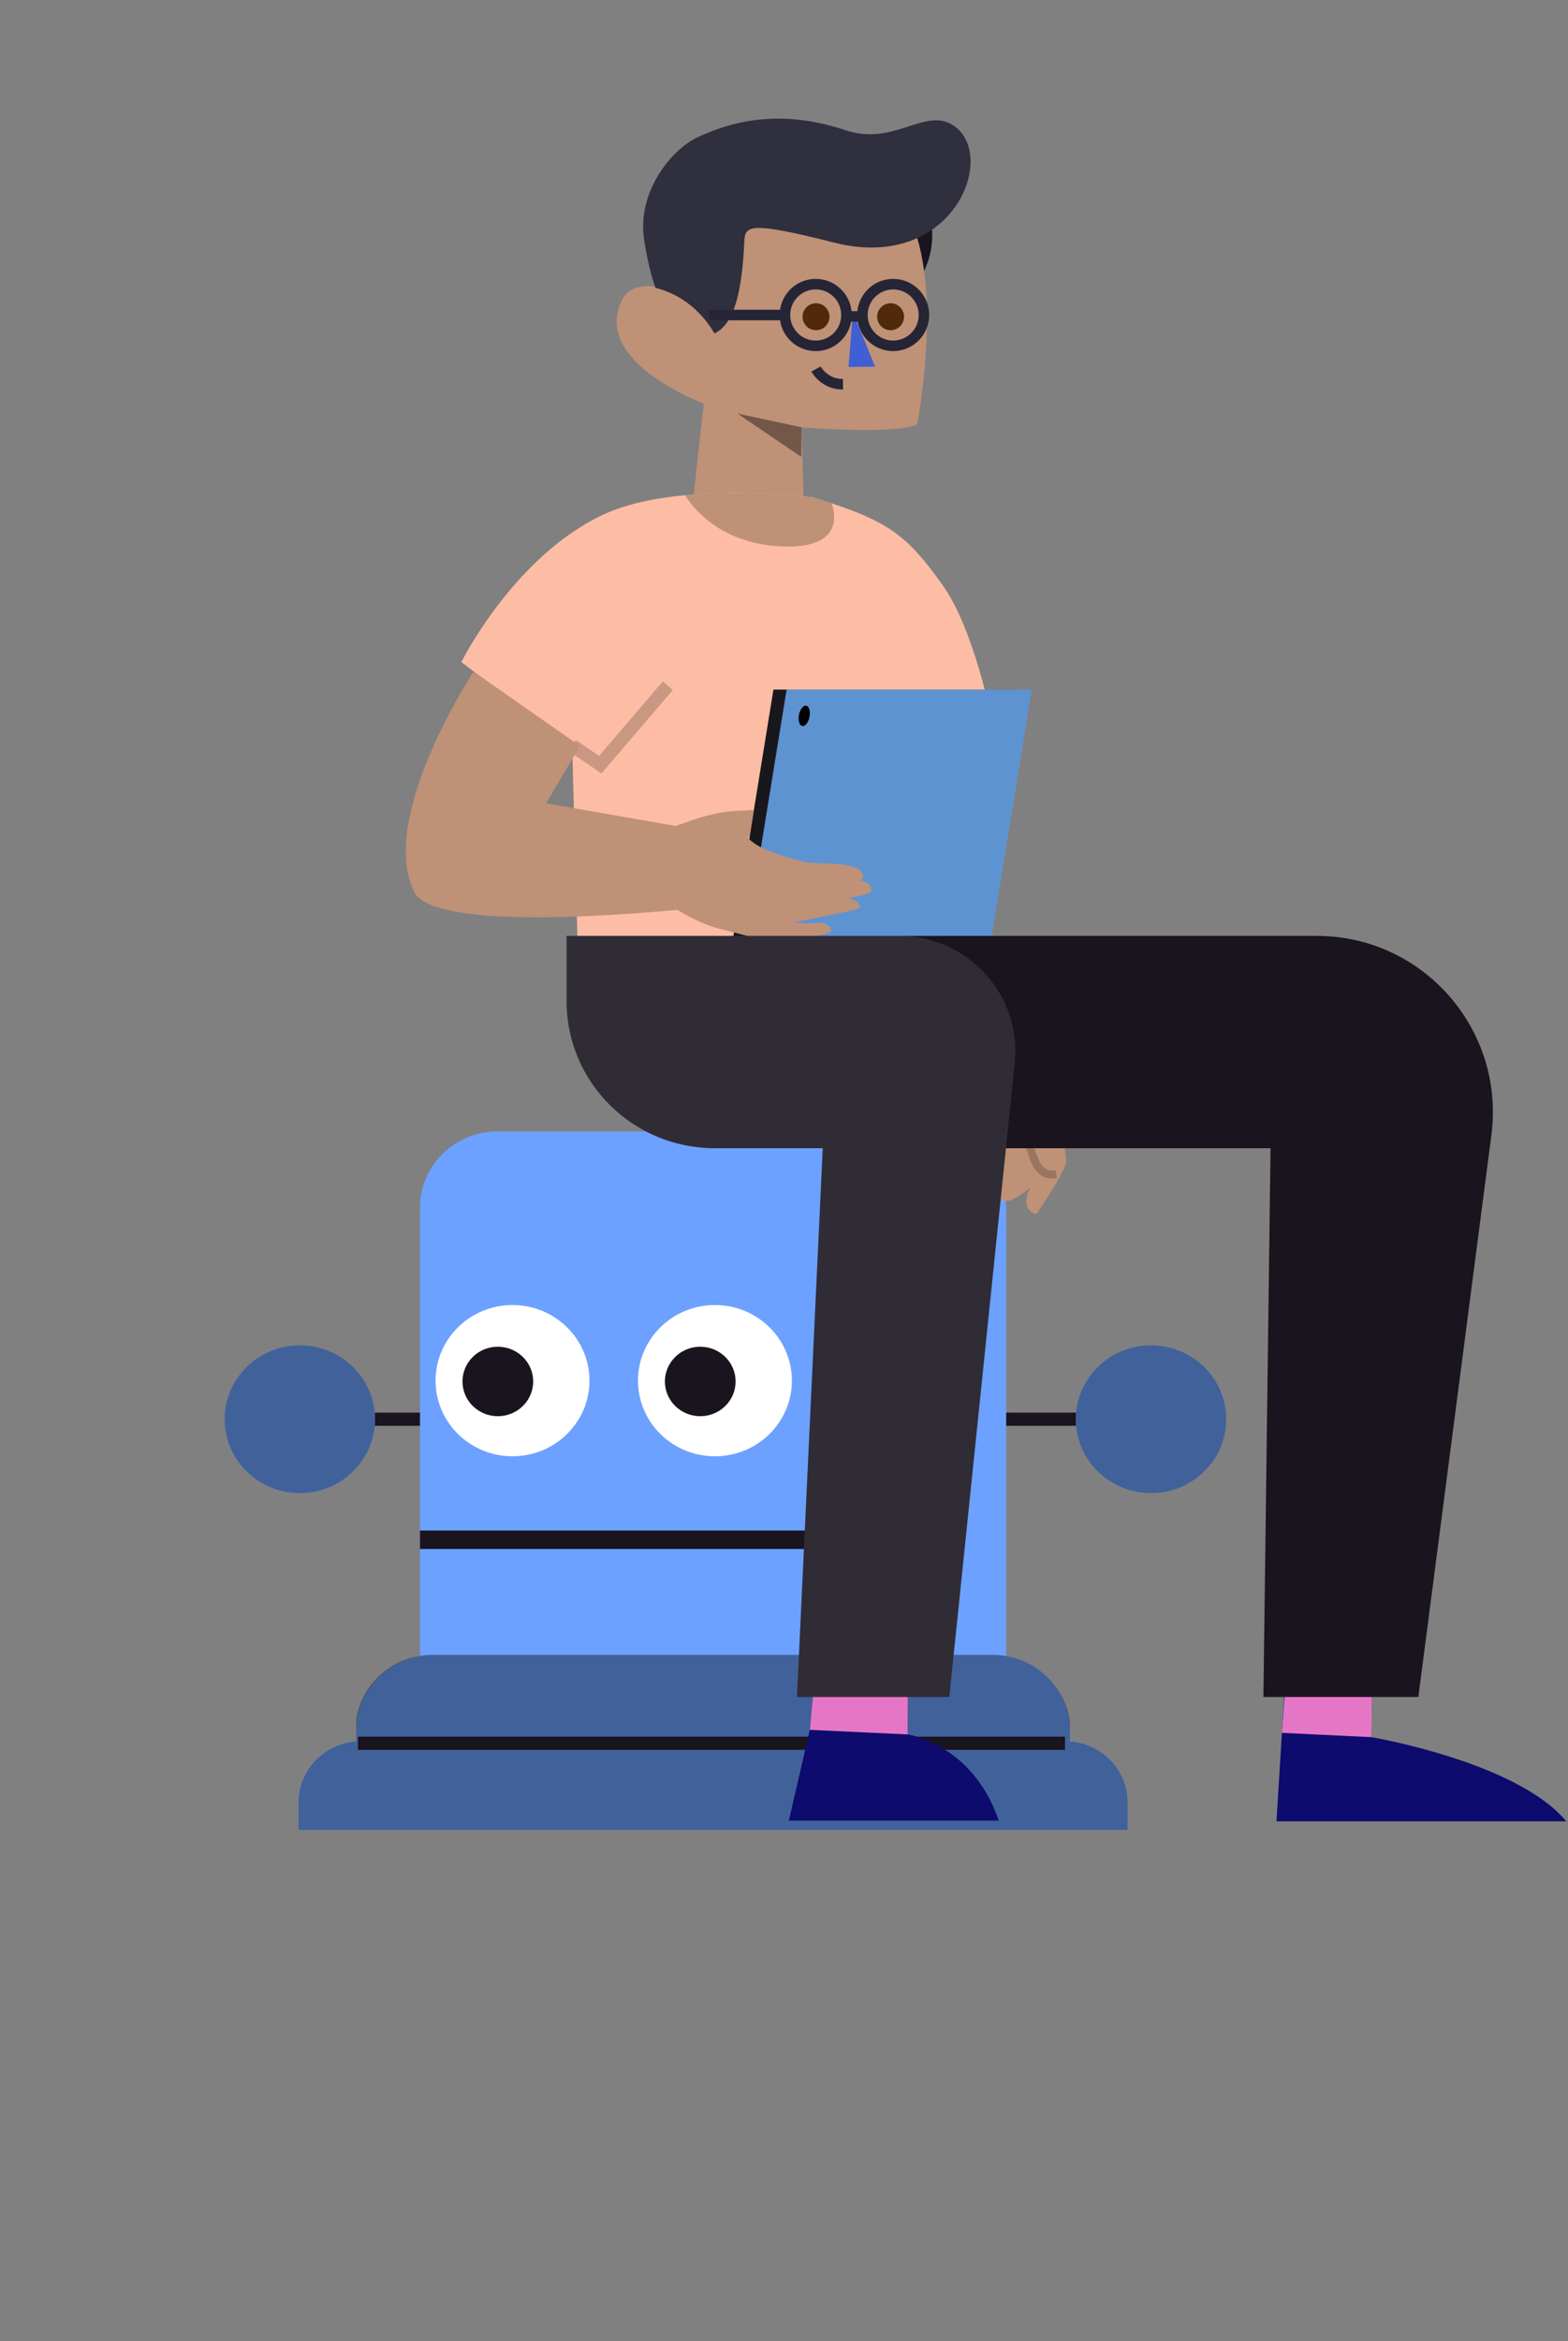 <svg width="595" height="888" viewBox="0 0 595 888" fill="none" xmlns="http://www.w3.org/2000/svg">
<rect x="0" y="0" width="595" height="888" fill="#808080" stroke="none"/>
<path d="M132.076 538.331H199.454" stroke="#19141E" stroke-width="5" stroke-linecap="round"/>
<path d="M337.749 448.057C350.559 448.057 361.042 458.354 361.042 470.941" stroke="white" stroke-width="5" stroke-linecap="round"/>
<path d="M437.608 538.331H354.735" stroke="#19141E" stroke-width="5" stroke-linecap="round"/>
<path fill-rule="evenodd" clip-rule="evenodd" d="M135.179 660.56C122.945 661.417 113.289 671.44 113.289 683.678V694.096H427.886V683.678C427.886 671.44 418.233 661.417 405.997 660.56V656.433C405.997 642.328 395.507 630.513 381.812 628.145V458.017C381.812 442.143 368.591 429.156 352.435 429.156H188.74C172.582 429.156 159.363 442.143 159.363 458.017V628.145C145.669 630.513 135.179 642.328 135.179 656.433V660.56ZM85.241 538.331C85.241 553.817 98.017 566.371 113.78 566.371C129.542 566.371 142.321 553.817 142.321 538.331C142.321 522.846 129.542 510.294 113.78 510.294C98.017 510.294 85.241 522.846 85.241 538.331ZM436.766 510.294C452.528 510.294 465.307 522.846 465.307 538.331C465.307 553.817 452.528 566.371 436.766 566.371C421.004 566.371 408.225 553.817 408.225 538.331C408.225 522.846 421.004 510.294 436.766 510.294Z" fill="#6CA1FF"/>
<path opacity="0.396" fill-rule="evenodd" clip-rule="evenodd" d="M405.997 660.56V653.402C404.715 640.422 392.842 627.714 376.763 627.714H164.413C148.334 627.714 136.959 639.445 135.179 652.466V660.56C122.945 661.417 113.289 671.44 113.289 683.678V694.096H427.886V683.678C427.886 671.44 418.233 661.417 405.997 660.56V660.56ZM85.241 538.331C85.241 553.817 98.017 566.371 113.78 566.371C129.542 566.371 142.321 553.817 142.321 538.331C142.321 522.846 129.542 510.294 113.78 510.294C98.017 510.294 85.241 522.846 85.241 538.331ZM465.307 538.331C465.307 522.846 452.528 510.294 436.766 510.294C421.004 510.294 408.225 522.846 408.225 538.331C408.225 553.817 421.004 566.371 436.766 566.371C452.528 566.371 465.307 553.817 465.307 538.331Z" fill="black"/>
<path d="M404.133 661.249H135.841" stroke="#19141E" stroke-width="5"/>
<path d="M336.021 584.058H159.364" stroke="#19141E" stroke-width="7"/>
<path fill-rule="evenodd" clip-rule="evenodd" d="M289.85 501.556C302.302 511.625 304.087 529.705 293.838 541.937C283.589 554.17 265.186 555.923 252.735 545.855C240.283 535.786 238.498 517.707 248.747 505.474C258.996 493.241 277.399 491.488 289.85 501.556" fill="white"/>
<path fill-rule="evenodd" clip-rule="evenodd" d="M274.247 513.838C279.966 518.464 280.787 526.768 276.078 532.389C271.369 538.008 262.917 538.814 257.197 534.188C251.476 529.562 250.655 521.258 255.364 515.637C260.072 510.018 268.527 509.212 274.247 513.838" fill="#19141E"/>
<path fill-rule="evenodd" clip-rule="evenodd" d="M213.039 501.556C225.49 511.625 227.275 529.705 217.026 541.937C206.777 554.17 188.374 555.923 175.923 545.855C163.471 535.786 161.687 517.707 171.935 505.474C182.184 493.241 200.587 491.488 213.039 501.556" fill="white"/>
<path fill-rule="evenodd" clip-rule="evenodd" d="M197.435 513.838C203.155 518.464 203.975 526.768 199.267 532.389C194.558 538.008 186.105 538.814 180.386 534.188C174.664 529.562 173.844 521.258 178.552 515.637C183.261 510.018 191.716 509.212 197.435 513.838" fill="#19141E"/>
<path fill-rule="evenodd" clip-rule="evenodd" d="M353.749 89.076C353.749 103.412 344.531 115.033 333.16 115.033C321.791 115.033 312.573 103.412 312.573 89.076C312.573 74.74 321.791 63.118 333.16 63.118C344.531 63.118 353.749 74.74 353.749 89.076" fill="#19141E"/>
<path d="M305.028 191.906L304.167 162.092C304.167 162.092 340.314 164.977 348.047 160.951C348.047 160.951 357.498 112.149 346.226 85.124L345.998 84.072L269.716 75.129L265.44 119C262.87 111.404 241.664 102.791 236.12 113.668C224.107 137.238 267.061 153.109 267.061 153.109L262.699 192.263" fill="#BF9177"/>
<path opacity="0.399" fill-rule="evenodd" clip-rule="evenodd" d="M304.167 162.092L279.792 156.854L304.05 173.277L304.167 162.092Z" fill="black"/>
<path fill-rule="evenodd" clip-rule="evenodd" d="M323.652 118.443L332.074 139.081L321.98 139.21L323.652 118.443Z" fill="#405FD3"/>
<path fill-rule="evenodd" clip-rule="evenodd" d="M314.67 119.237C315.172 122.016 313.33 124.677 310.557 125.179C307.784 125.682 305.129 123.836 304.628 121.057C304.126 118.278 305.967 115.618 308.741 115.115C311.514 114.613 314.168 116.458 314.67 119.237" fill="#512B09"/>
<path fill-rule="evenodd" clip-rule="evenodd" d="M342.974 119.237C343.476 122.016 341.634 124.677 338.861 125.179C336.088 125.682 333.433 123.836 332.932 121.057C332.43 118.278 334.271 115.618 337.045 115.115C339.818 114.613 342.472 116.458 342.974 119.237" fill="#512B09"/>
<path d="M271.104 126.488C263.872 114.082 253.408 110.298 248.71 109.189C246.837 103.762 245.409 97.469 244.406 90.775C241.715 72.861 254.711 56.516 265.208 51.823C275.834 47.073 294.156 40.491 320.975 49.426C339.005 55.437 350.53 41.046 361.14 47.192C379.27 57.697 362.407 103.69 316.435 92.006C283.551 83.648 282.706 85.745 282.424 91.82C281.512 111.457 278.457 123.01 271.104 126.488V126.488Z" fill="#2F2F3D"/>
<path fill-rule="evenodd" clip-rule="evenodd" d="M309.629 139.977C309.629 139.977 312.87 145.879 319.875 145.739Z" fill="white"/>
<path d="M309.629 139.977C309.629 139.977 312.87 145.879 319.875 145.739" stroke="#252535" stroke-width="4"/>
<path fill-rule="evenodd" clip-rule="evenodd" d="M321.206 119.484C321.206 125.945 315.979 131.182 309.532 131.182C303.085 131.182 297.858 125.945 297.858 119.484C297.858 113.023 303.085 107.785 309.532 107.785C315.979 107.785 321.206 113.023 321.206 119.484Z" stroke="#252535" stroke-width="4"/>
<path fill-rule="evenodd" clip-rule="evenodd" d="M350.6 119.484C350.6 125.945 345.373 131.182 338.927 131.182C332.479 131.182 327.252 125.945 327.252 119.484C327.252 113.023 332.479 107.785 338.927 107.785C345.373 107.785 350.6 113.023 350.6 119.484Z" stroke="#252535" stroke-width="4"/>
<path d="M326.301 120.026H321.254" stroke="#252535" stroke-width="4"/>
<path d="M297.858 119.484H269.021" stroke="#252535" stroke-width="4"/>
<path d="M376.374 273.215L357.104 283.505L352.334 364.215H219.345L217.114 282.785L175.064 251.155C175.064 251.155 194.895 211.155 228.824 195.235C237.664 191.095 248.784 188.895 259.895 187.845C282.174 185.735 304.383 188.185 307.993 188.625L308.504 188.685C309.134 188.875 309.765 189.065 310.374 189.255C310.384 189.255 310.395 189.265 310.404 189.265C312.204 189.825 313.904 190.365 315.524 190.895C338.034 198.305 345.154 204.305 357.765 222.065C369.754 238.945 376.374 273.215 376.374 273.215" fill="#FCBDA4"/>
<path opacity="0.2" d="M217.114 282.782L227.78 290.043L253.422 260.094" stroke="black" stroke-width="5"/>
<path fill-rule="evenodd" clip-rule="evenodd" d="M322.043 340.645C322.043 340.645 326.243 341.715 326.323 344.355C326.323 345.105 300.733 349.945 300.733 349.945L306.304 350.275L312.094 349.995C312.094 349.995 315.104 350.555 315.273 353.055C315.333 354.045 310.003 355.105 303.804 355.915C294.163 357.185 287.233 356.065 280.453 354.215C279.883 354.055 279.333 353.915 278.804 353.775L284.314 318.345C286.163 320.035 289.663 323.035 304.724 326.795C307.743 327.545 317.883 327.685 317.883 327.685C320.863 328.115 327.123 328.695 327.554 332.205C327.663 333.075 326.573 334.015 326.573 334.015C326.573 334.015 330.503 334.285 330.743 337.845C330.844 339.245 322.043 340.645 322.043 340.645" fill="#18181C"/>
<path fill-rule="evenodd" clip-rule="evenodd" d="M365.659 389.985H272.628L293.491 261.575H386.523L365.659 389.985Z" fill="#18181C"/>
<path fill-rule="evenodd" clip-rule="evenodd" d="M370.659 389.985H277.628L298.491 261.575H391.523L370.659 389.985Z" fill="#5E93D1"/>
<path fill-rule="evenodd" clip-rule="evenodd" d="M259.894 187.845C263.173 193.015 273.503 205.905 295.673 207.215C322.153 208.765 316.144 192.445 315.524 190.895C315.484 190.815 315.463 190.775 315.463 190.775C315.463 190.775 313.493 190.115 310.403 189.265C310.399 189.265 310.394 189.263 310.389 189.26C310.384 189.258 310.378 189.255 310.373 189.255C309.644 189.055 308.844 188.845 307.993 188.625C304.383 188.185 282.173 185.735 259.894 187.845ZM256.367 313.283L262.823 311.075C262.823 311.075 266.963 309.455 273.953 308.165C276.538 307.689 278.702 307.603 280.969 307.514H280.969H280.969C282.555 307.451 284.19 307.387 286.054 307.185L284.514 317.075C284.224 317.285 283.963 317.535 283.713 317.805C283.855 317.924 283.996 318.054 284.15 318.195C284.203 318.244 284.258 318.294 284.314 318.345C286.163 320.035 289.663 323.035 304.724 326.795C307.743 327.545 317.883 327.685 317.883 327.685C318.104 327.717 318.342 327.75 318.595 327.784L318.597 327.785C321.761 328.217 327.155 328.956 327.554 332.205C327.663 333.075 326.573 334.015 326.573 334.015C326.573 334.015 330.503 334.285 330.743 337.845C330.844 339.245 322.043 340.645 322.043 340.645C322.043 340.645 326.243 341.715 326.323 344.355C326.323 345.105 300.733 349.945 300.733 349.945L306.304 350.275L312.094 349.995C312.094 349.995 315.104 350.555 315.273 353.055C315.333 354.045 310.003 355.105 303.804 355.915C294.163 357.185 287.233 356.065 280.453 354.215C280.038 354.099 279.633 353.993 279.24 353.89L279.227 353.886C279.084 353.849 278.944 353.812 278.804 353.775C277.8 353.512 276.876 353.28 276.003 353.06C270.807 351.753 267.422 350.902 259.733 346.715C258.902 346.262 257.989 345.716 257.042 345.116C233.995 347.304 164.141 352.684 157.139 338.293C143.294 309.831 179.733 254.751 179.733 254.751L220.068 282.959L207.25 304.733L256.367 313.283ZM349 385.575H370.42L375.225 356L385.074 398.078C391.153 405.052 398.171 413.284 399.232 415.311C401.155 418.985 404.714 437.177 404.544 440.771C404.374 444.365 393.289 460.515 393.289 460.515C386.411 458.876 390.903 450.536 390.903 450.536C390.903 450.536 384.743 455.602 382.181 455.517C358.059 454.717 359.352 442.84 359.923 441.354C361.204 438.013 367.642 441.833 367.642 441.833C367.642 441.833 356.46 419.771 357.91 402.912C355.405 398.181 352.324 392.243 349 385.575Z" fill="#BF9177"/>
<path opacity="0.199" d="M372.807 413.649C372.807 413.649 376.192 426.082 387.808 429.957C391.87 431.312 390.855 447.304 400.811 445.391" stroke="black" stroke-width="3"/>
<path fill-rule="evenodd" clip-rule="evenodd" d="M307.178 271.934C306.762 274.06 305.529 275.609 304.424 275.392C303.32 275.176 302.761 273.277 303.177 271.151C303.593 269.025 304.826 267.476 305.931 267.693C307.036 267.909 307.594 269.808 307.178 271.934" fill="#020101"/>
<path fill-rule="evenodd" clip-rule="evenodd" d="M520.437 658.937L520.722 632.549L488.991 615.411L484.384 690.845H594.325C575.619 668.255 520.437 658.937 520.437 658.937ZM344.38 657.892L344.683 626.506L310.414 624.763L307.296 656.157L299.327 690.595H379.012C368.994 661.338 344.38 657.892 344.38 657.892Z" fill="#0D0B6D"/>
<path fill-rule="evenodd" clip-rule="evenodd" d="M344.683 626.506L311.079 615.679L307.296 656.157L344.381 657.892L344.683 626.506ZM520.722 632.549L488.99 622.326L486.432 657.298L520.436 658.936L520.722 632.549Z" fill="#E576C6"/>
<path fill-rule="evenodd" clip-rule="evenodd" d="M307.98 355.001H215V379.78C215 410.572 240.169 435.533 271.217 435.533H298.794H312.208L302.426 643.69H360.228L381.722 435.533H482.126L479.419 643.69H538.209L565.975 430.18C570.948 390.255 539.847 355.001 499.657 355.001H341.186H307.98Z" fill="#19141E"/>
<path opacity="0.102" fill-rule="evenodd" clip-rule="evenodd" d="M215 355.001H341.186C367.254 355.001 387.635 377.303 385.078 403.032L360.228 643.69H302.426L312.208 435.533H271.217C240.169 435.533 215 410.572 215 379.78V355.001Z" fill="white"/>
</svg>
